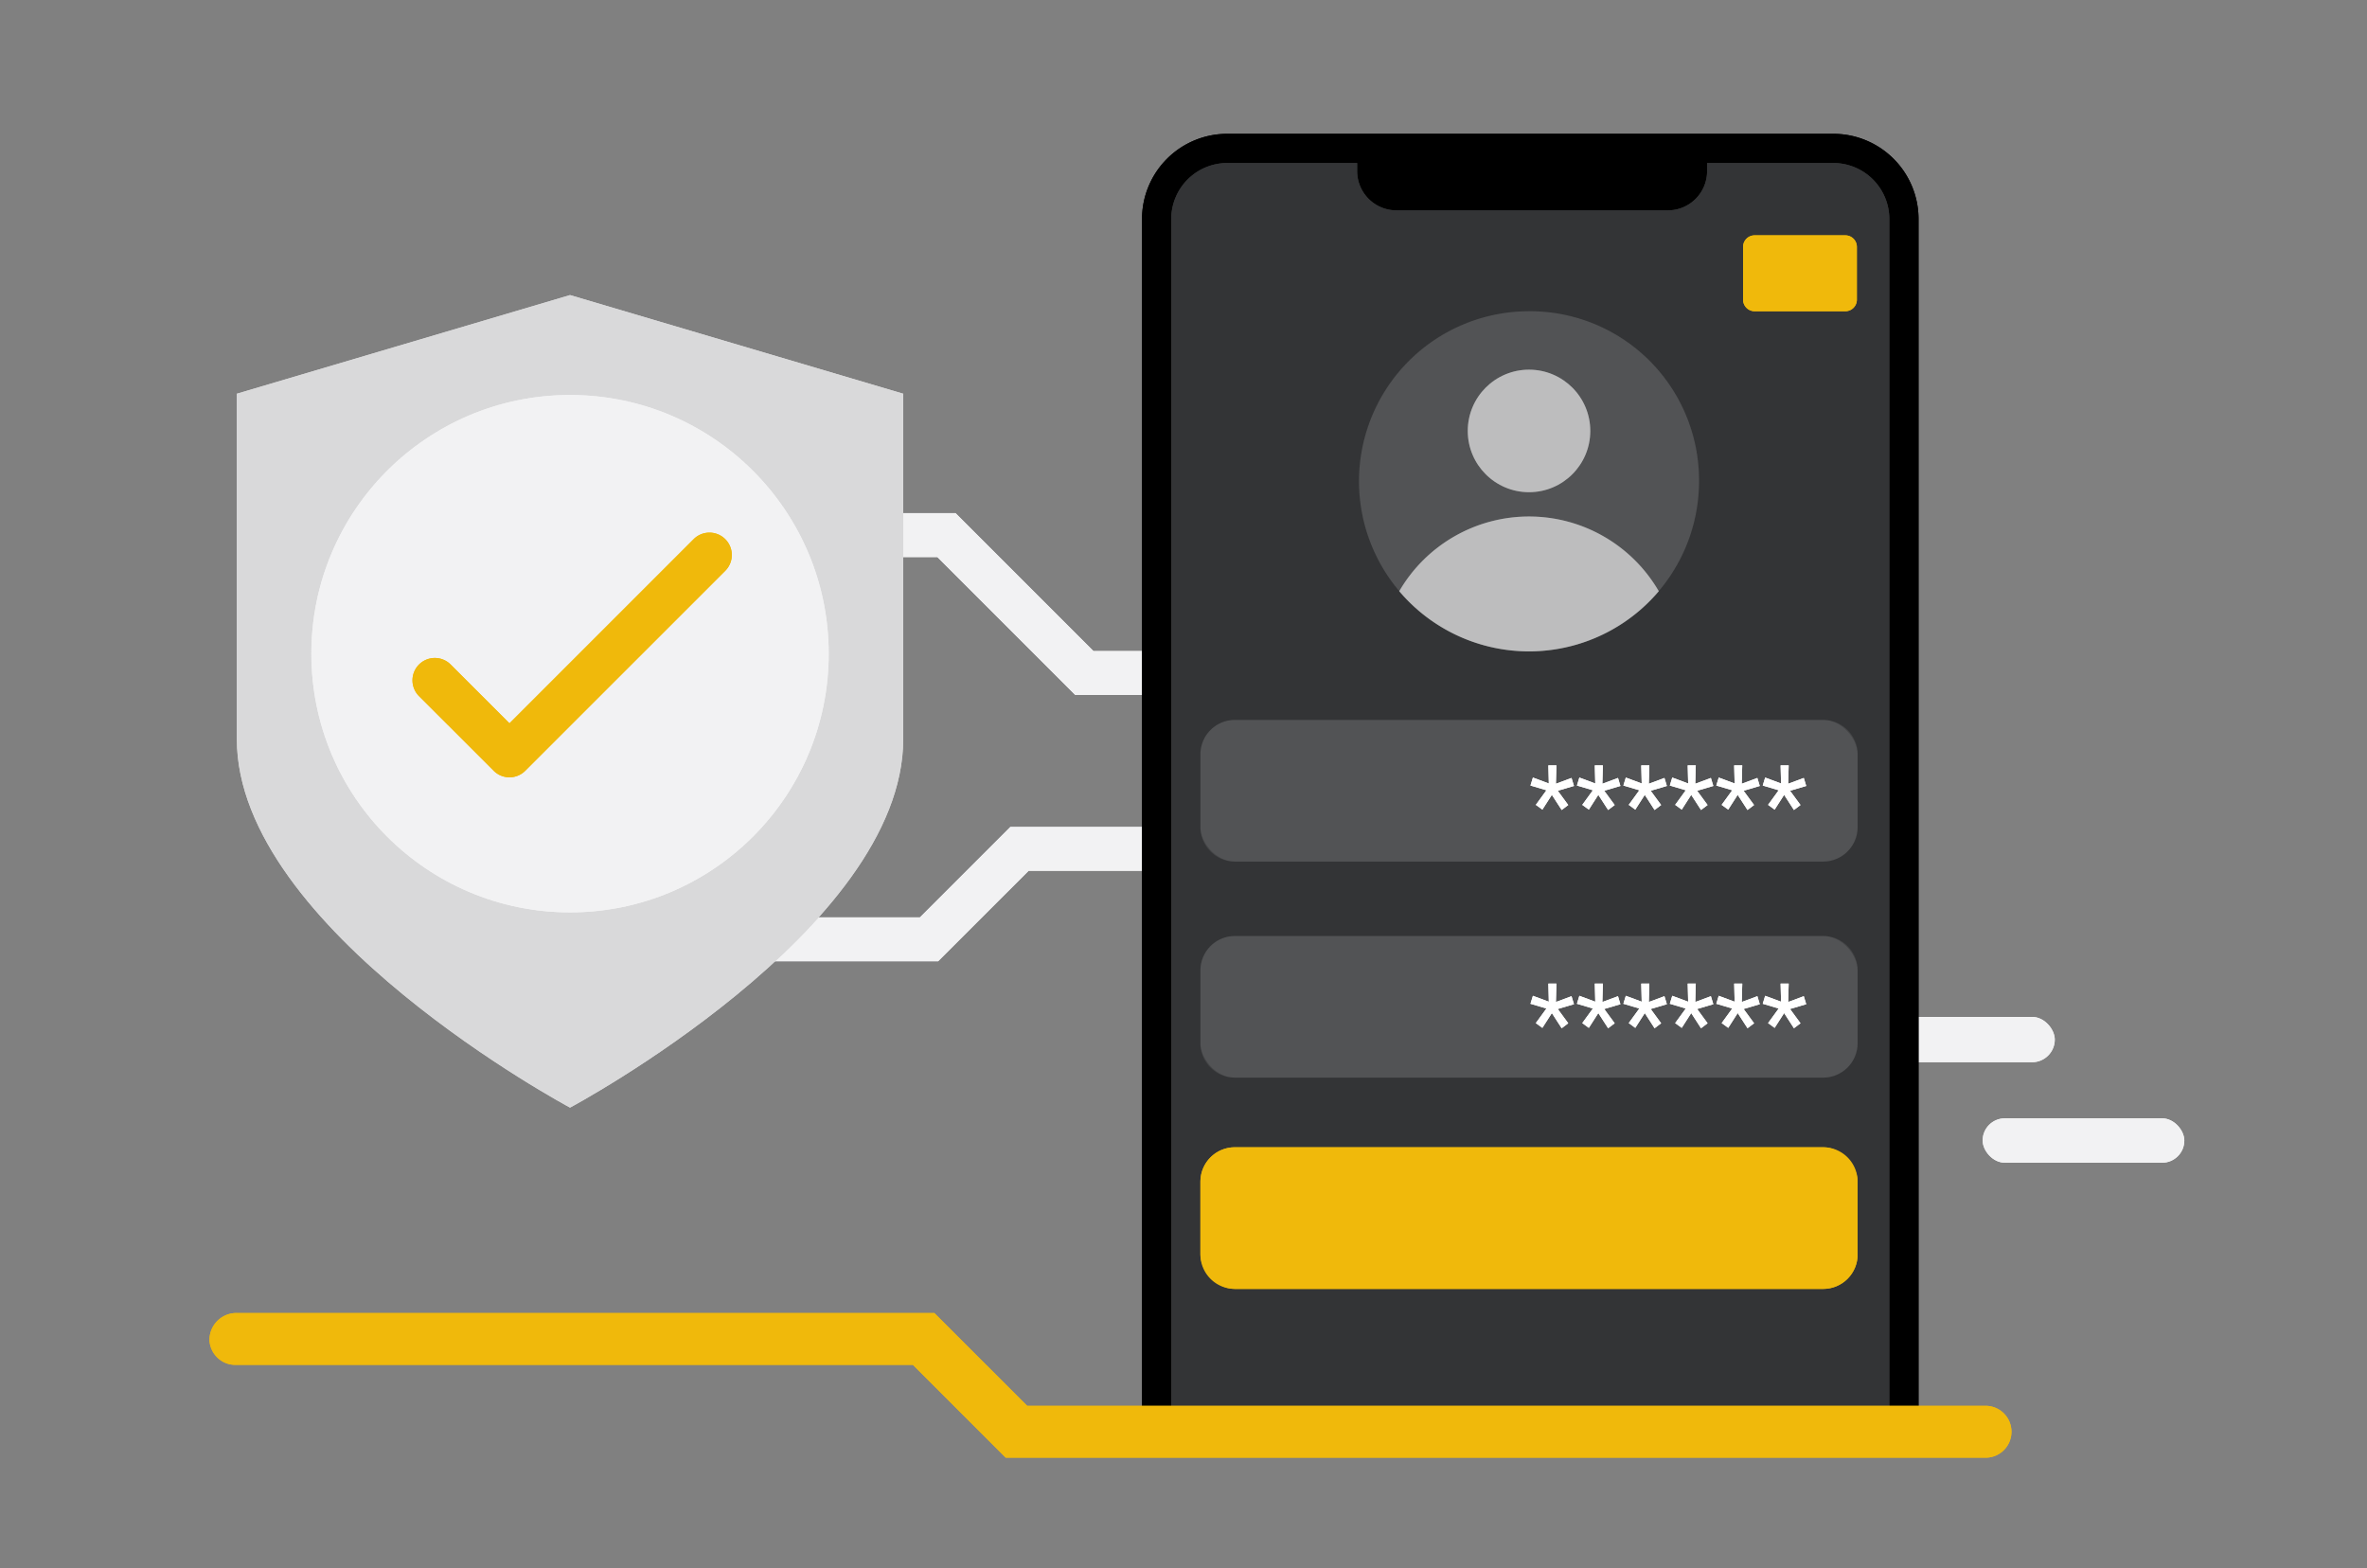 <svg xmlns="http://www.w3.org/2000/svg" width="320" height="212" viewBox="0 0 320 212">
    <rect x="0" y="0" width="320" height="212" fill="#808080" stroke="none"/>
    <g transform="translate(.491 -545.684)">
        <path data-name="Path 20302" d="M222.7 648.426h-67.08l-18.645-18.646H95.5v-5.934h43.934l18.645 18.645H222.7z" transform="translate(-10.741 -8.791)" style="fill:#f2f2f3"/>
        <path data-name="Path 20303" d="M222.7 648.426h-67.08l-18.645-18.646H95.5v-5.934h43.934l18.645 18.645H222.7z" transform="translate(-10.741 -8.791)" style="fill:#f2f2f3"/>
        <path data-name="Path 20304" d="M137.409 689.8h-38.96v-5.934h36.5l12.232-12.231h37.01v5.934h-34.55z" transform="translate(-11.073 -14.167)" style="fill:#f2f2f3"/>
        <path data-name="Path 20305" d="M137.409 689.8h-38.96v-5.934h36.5l12.232-12.231h37.01v5.934h-34.55z" transform="translate(-11.073 -14.167)" style="fill:#f2f2f3"/>
        <rect data-name="Rectangle 5141" width="65.341" height="6.123" rx="3.061" transform="translate(211.958 683.154)" style="fill:#f2f2f3"/>
        <rect data-name="Rectangle 5142" width="65.341" height="6.123" rx="3.061" transform="translate(211.958 683.154)" style="fill:#f2f2f3"/>
        <rect data-name="Rectangle 5143" width="27.266" height="6" rx="3" transform="translate(267.547 696.864)" style="fill:#f2f2f3"/>
        <rect data-name="Rectangle 5144" width="27.266" height="6" rx="3" transform="translate(267.547 696.864)" style="fill:#f2f2f3"/>
        <g data-name="Group 10224" transform="translate(153.902 563.774)">
            <path data-name="Path 20306" d="M93.46 0H11.518A11.52 11.52 0 0 0 0 11.519V175.46h104.979V11.519A11.52 11.52 0 0 0 93.46 0z"/>
            <path data-name="Path 20307" d="M93.46 0H11.518A11.52 11.52 0 0 0 0 11.519V175.46h104.979V11.519A11.52 11.52 0 0 0 93.46 0z"/>
            <path data-name="Path 20308" d="M267.366 570.515H250.3v1.1a5.3 5.3 0 0 1-5.3 5.3h-36.712a5.309 5.309 0 0 1-5.3-5.3v-1.1h-17.563a7.576 7.576 0 0 0-7.57 7.57v163.942h97.082V578.086a7.577 7.577 0 0 0-7.571-7.571z" transform="translate(-173.906 -566.567)" style="fill:#333436"/>
            <path data-name="Path 20309" d="M267.366 570.515H250.3v1.1a5.3 5.3 0 0 1-5.3 5.3h-36.712a5.309 5.309 0 0 1-5.3-5.3v-1.1h-17.563a7.576 7.576 0 0 0-7.57 7.57v163.942h97.082V578.086a7.577 7.577 0 0 0-7.571-7.571z" transform="translate(-173.906 -566.567)" style="fill:#333436"/>
            <rect data-name="Rectangle 5145" width="88.85" height="19.147" rx="4.66" transform="translate(7.893 137.002)" style="fill:#f0b90b"/>
            <path data-name="Path 20414" d="M4.653 0H84.2a4.653 4.653 0 0 1 4.65 4.653v9.84a4.653 4.653 0 0 1-4.65 4.654H4.653A4.653 4.653 0 0 1 0 14.494V4.653A4.653 4.653 0 0 1 4.653 0z" transform="translate(7.893 137.002)" style="fill:#f0b90b"/>
            <g data-name="Group 10219" transform="translate(29.334 23.98)">
                <path data-name="Path 20310" d="M252.426 616.088a22.985 22.985 0 1 1-22.985-23 22.846 22.846 0 0 1 22.985 23z" transform="translate(-206.457 -593.085)" style="opacity:.08;fill:#fff"/>
                <path data-name="Path 20311" d="M252.426 616.088a22.985 22.985 0 1 1-22.985-23 22.846 22.846 0 0 1 22.985 23z" transform="translate(-206.457 -593.085)" style="opacity:.08;fill:#fff"/>
                <circle data-name="Ellipse 1712" cx="8.283" cy="8.283" r="8.283" transform="translate(14.702 7.902)" style="opacity:.38;fill:#fff"/>
                <circle data-name="Ellipse 1713" cx="8.283" cy="8.283" r="8.283" transform="translate(14.702 7.902)" style="opacity:.38;fill:#fff"/>
                <path data-name="Path 20312" d="M247.674 634.455a22.983 22.983 0 0 1-35.086 0 20.286 20.286 0 0 1 35.086 0z" transform="translate(-207.147 -596.602)" style="opacity:.38;fill:#fff"/>
                <path data-name="Path 20313" d="M247.674 634.455a22.983 22.983 0 0 1-35.086 0 20.286 20.286 0 0 1 35.086 0z" transform="translate(-207.147 -596.602)" style="opacity:.38;fill:#fff"/>
            </g>
            <path data-name="Rectangle 5147" d="M1.562 0H13.82a1.562 1.562 0 0 1 1.562 1.562v7.131a1.563 1.563 0 0 1-1.563 1.563H1.562A1.562 1.562 0 0 1 0 8.693V1.562A1.562 1.562 0 0 1 1.562 0z" transform="translate(81.259 13.725)" style="fill:#f0b90b"/>
            <path data-name="Path 20413" d="M1.56 0h12.263a1.56 1.56 0 0 1 1.56 1.56V8.7a1.56 1.56 0 0 1-1.56 1.56H1.56A1.56 1.56 0 0 1 0 8.7V1.56A1.56 1.56 0 0 1 1.56 0z" transform="translate(81.259 13.725)" style="fill:#f0b90b"/>
            <g data-name="Group 10221" transform="translate(7.893 108.442)">
                <rect data-name="Rectangle 5149" width="88.85" height="19.147" rx="4.66" style="opacity:.08;fill:#fff"/>
                <path data-name="Path 20415" d="M4.653 0H84.2a4.653 4.653 0 0 1 4.65 4.653v9.84a4.653 4.653 0 0 1-4.65 4.654H4.653A4.653 4.653 0 0 1 0 14.494V4.653A4.653 4.653 0 0 1 4.653 0z" style="opacity:.08;fill:#fff"/>
                <g data-name="Group 10220">
                    <path data-name="Path 20314" d="m234.733 698.869-2.157-.641.33-1.078 2.15.8-.063-2.449h1.091l-.07 2.487 2.112-.786.33 1.085-2.189.647 1.415 1.929-.888.672-1.326-2.049-1.282 2-.887-.647z" transform="translate(-187.954 -689.066)" style="fill:#fff"/>
                    <path data-name="Path 20315" d="m234.733 698.869-2.157-.641.33-1.078 2.15.8-.063-2.449h1.091l-.07 2.487 2.112-.786.33 1.085-2.189.647 1.415 1.929-.888.672-1.326-2.049-1.282 2-.887-.647z" transform="translate(-187.954 -689.066)" style="fill:#fff"/>
                    <path data-name="Path 20316" d="m241.809 698.869-2.157-.641.33-1.078 2.15.8-.063-2.449h1.091l-.069 2.487 2.112-.786.329 1.085-2.189.647 1.415 1.929-.888.672-1.326-2.049-1.281 2-.889-.647z" transform="translate(-188.75 -689.066)" style="fill:#fff"/>
                    <path data-name="Path 20317" d="m241.809 698.869-2.157-.641.33-1.078 2.15.8-.063-2.449h1.091l-.069 2.487 2.112-.786.329 1.085-2.189.647 1.415 1.929-.888.672-1.326-2.049-1.281 2-.889-.647z" transform="translate(-188.75 -689.066)" style="fill:#fff"/>
                    <path data-name="Path 20318" d="m248.885 698.869-2.158-.641.331-1.078 2.15.8-.063-2.449h1.091l-.069 2.487 2.112-.786.329 1.085-2.188.647 1.414 1.929-.888.672-1.325-2.049-1.282 2-.888-.647z" transform="translate(-189.546 -689.066)" style="fill:#fff"/>
                    <path data-name="Path 20319" d="m248.885 698.869-2.158-.641.331-1.078 2.15.8-.063-2.449h1.091l-.069 2.487 2.112-.786.329 1.085-2.188.647 1.414 1.929-.888.672-1.325-2.049-1.282 2-.888-.647z" transform="translate(-189.546 -689.066)" style="fill:#fff"/>
                    <path data-name="Path 20320" d="m255.96 698.869-2.157-.641.33-1.078 2.15.8-.063-2.449h1.091l-.069 2.487 2.112-.786.33 1.085-2.189.647 1.414 1.929-.888.672-1.325-2.049-1.282 2-.888-.647z" transform="translate(-190.342 -689.066)" style="fill:#fff"/>
                    <path data-name="Path 20321" d="m255.96 698.869-2.157-.641.33-1.078 2.15.8-.063-2.449h1.091l-.069 2.487 2.112-.786.33 1.085-2.189.647 1.414 1.929-.888.672-1.325-2.049-1.282 2-.888-.647z" transform="translate(-190.342 -689.066)" style="fill:#fff"/>
                    <path data-name="Path 20322" d="m263.036 698.869-2.157-.641.33-1.078 2.151.8-.06-2.45h1.092l-.07 2.487 2.112-.786.33 1.085-2.189.647 1.415 1.929-.889.672-1.325-2.049-1.282 2-.887-.647z" transform="translate(-191.137 -689.066)" style="fill:#fff"/>
                    <path data-name="Path 20323" d="m263.036 698.869-2.157-.641.33-1.078 2.151.8-.06-2.45h1.092l-.07 2.487 2.112-.786.33 1.085-2.189.647 1.415 1.929-.889.672-1.325-2.049-1.282 2-.887-.647z" transform="translate(-191.137 -689.066)" style="fill:#fff"/>
                    <path data-name="Path 20324" d="m270.111 698.869-2.156-.641.329-1.078 2.151.8-.064-2.449h1.092l-.07 2.487 2.112-.786.33 1.085-2.189.647 1.415 1.929-.888.672-1.326-2.049-1.282 2-.888-.647z" transform="translate(-191.933 -689.066)" style="fill:#fff"/>
                    <path data-name="Path 20325" d="m270.111 698.869-2.156-.641.329-1.078 2.151.8-.064-2.449h1.092l-.07 2.487 2.112-.786.33 1.085-2.189.647 1.415 1.929-.888.672-1.326-2.049-1.282 2-.888-.647z" transform="translate(-191.933 -689.066)" style="fill:#fff"/>
                </g>
            </g>
            <g data-name="Group 10223" transform="translate(7.893 79.232)">
                <rect data-name="Rectangle 5151" width="88.85" height="19.147" rx="4.66" style="opacity:.08;fill:#fff"/>
                <path data-name="Path 20416" d="M4.653 0H84.2a4.653 4.653 0 0 1 4.65 4.653v9.841a4.653 4.653 0 0 1-4.65 4.653H4.653A4.653 4.653 0 0 1 0 14.494V4.653A4.653 4.653 0 0 1 4.653 0z" style="opacity:.08;fill:#fff"/>
                <g data-name="Group 10222">
                    <path data-name="Path 20326" d="m234.733 665.627-2.157-.641.33-1.078 2.15.8-.063-2.449h1.091l-.07 2.487 2.112-.786.33 1.085-2.189.647 1.415 1.929-.888.672-1.326-2.048-1.282 2-.887-.647z" transform="translate(-187.954 -656.117)" style="fill:#fff"/>
                    <path data-name="Path 20327" d="m234.733 665.627-2.157-.641.33-1.078 2.15.8-.063-2.449h1.091l-.07 2.487 2.112-.786.33 1.085-2.189.647 1.415 1.929-.888.672-1.326-2.048-1.282 2-.887-.647z" transform="translate(-187.954 -656.117)" style="fill:#fff"/>
                    <path data-name="Path 20328" d="m241.809 665.627-2.157-.641.33-1.078 2.15.8-.063-2.449h1.091l-.069 2.487 2.112-.786.329 1.085-2.189.647 1.415 1.929-.888.672-1.326-2.048-1.281 2-.889-.647z" transform="translate(-188.75 -656.117)" style="fill:#fff"/>
                    <path data-name="Path 20329" d="m241.809 665.627-2.157-.641.33-1.078 2.15.8-.063-2.449h1.091l-.069 2.487 2.112-.786.329 1.085-2.189.647 1.415 1.929-.888.672-1.326-2.048-1.281 2-.889-.647z" transform="translate(-188.75 -656.117)" style="fill:#fff"/>
                    <path data-name="Path 20330" d="m248.885 665.627-2.158-.641.331-1.078 2.15.8-.063-2.449h1.091l-.069 2.487 2.112-.786.329 1.085-2.188.647 1.414 1.929-.888.672-1.325-2.048-1.282 2-.888-.647z" transform="translate(-189.546 -656.117)" style="fill:#fff"/>
                    <path data-name="Path 20331" d="m248.885 665.627-2.158-.641.331-1.078 2.15.8-.063-2.449h1.091l-.069 2.487 2.112-.786.329 1.085-2.188.647 1.414 1.929-.888.672-1.325-2.048-1.282 2-.888-.647z" transform="translate(-189.546 -656.117)" style="fill:#fff"/>
                    <path data-name="Path 20332" d="m255.96 665.627-2.157-.641.33-1.078 2.15.8-.063-2.449h1.091l-.069 2.487 2.112-.786.33 1.085-2.189.647 1.414 1.929-.888.672-1.325-2.048-1.282 2-.888-.647z" transform="translate(-190.342 -656.117)" style="fill:#fff"/>
                    <path data-name="Path 20333" d="m255.96 665.627-2.157-.641.33-1.078 2.15.8-.063-2.449h1.091l-.069 2.487 2.112-.786.33 1.085-2.189.647 1.414 1.929-.888.672-1.325-2.048-1.282 2-.888-.647z" transform="translate(-190.342 -656.117)" style="fill:#fff"/>
                    <path data-name="Path 20334" d="m263.036 665.627-2.157-.641.33-1.078 2.151.8-.064-2.449h1.092l-.07 2.487 2.112-.786.33 1.085-2.189.647 1.415 1.929-.889.672-1.325-2.048-1.282 2-.887-.647z" transform="translate(-191.137 -656.117)" style="fill:#fff"/>
                    <path data-name="Path 20335" d="m263.036 665.627-2.157-.641.33-1.078 2.151.8-.064-2.449h1.092l-.07 2.487 2.112-.786.33 1.085-2.189.647 1.415 1.929-.889.672-1.325-2.048-1.282 2-.887-.647z" transform="translate(-191.137 -656.117)" style="fill:#fff"/>
                    <path data-name="Path 20336" d="m270.111 665.627-2.156-.641.329-1.078 2.151.8-.064-2.449h1.092l-.07 2.487 2.112-.786.33 1.085-2.189.647 1.415 1.929-.888.672-1.326-2.048-1.282 2-.888-.647z" transform="translate(-191.933 -656.117)" style="fill:#fff"/>
                    <path data-name="Path 20337" d="m270.111 665.627-2.156-.641.329-1.078 2.151.8-.064-2.449h1.092l-.07 2.487 2.112-.786.33 1.085-2.189.647 1.415 1.929-.888.672-1.326-2.048-1.282 2-.888-.647z" transform="translate(-191.933 -656.117)" style="fill:#fff"/>
                </g>
            </g>
        </g>
        <path data-name="Path 20338" d="M80.568 700.47s45.045-24.043 45.045-49.824v-46.683l-45.045-13.334-45.045 13.334v46.683c0 25.781 45.045 49.824 45.045 49.824z" transform="translate(-3.995 -5.055)" style="fill:#d9d9da"/>
        <path data-name="Path 20339" d="M80.568 700.47s45.045-24.043 45.045-49.824v-46.683l-45.045-13.334-45.045 13.334v46.683c0 25.781 45.045 49.824 45.045 49.824z" transform="translate(-3.995 -5.055)" style="fill:#d9d9da"/>
        <circle data-name="Ellipse 1714" cx="34.971" cy="34.971" r="34.971" transform="translate(41.602 599.082)" style="fill:#f2f2f3"/>
        <circle data-name="Ellipse 1715" cx="34.971" cy="34.971" r="34.971" transform="translate(41.602 599.082)" style="fill:#f2f2f3"/>
        <path data-name="Path 20340" d="M75.391 659.89a3.006 3.006 0 0 1-2.136-.89l-10.092-10.087a3.021 3.021 0 0 1 4.273-4.272l7.955 7.954 24.9-24.9a3.021 3.021 0 0 1 4.273 4.273L77.527 659a3.009 3.009 0 0 1-2.136.89z" transform="translate(-7.005 -9.125)" style="fill:#f0b90b"/>
        <path data-name="Path 20341" d="M75.391 659.89a3.006 3.006 0 0 1-2.136-.89l-10.092-10.087a3.021 3.021 0 0 1 4.273-4.272l7.955 7.954 24.9-24.9a3.021 3.021 0 0 1 4.273 4.273L77.527 659a3.009 3.009 0 0 1-2.136.89z" transform="translate(-7.005 -9.125)" style="fill:#f0b90b"/>
        <path data-name="Path 20342" d="M271.47 758.223H141.9l-12.547-12.547h-94.3a3.641 3.641 0 0 0-3.7 3.688 3.5 3.5 0 0 0 1.023 2.293 3.449 3.449 0 0 0 2.477 1.029h91.6l12.548 12.547H271.47a3.5 3.5 0 0 0 3.5-3.5 3.5 3.5 0 0 0-3.5-3.51z" transform="translate(-3.526 -22.494)" style="fill:#f0b90b"/>
        <path data-name="Path 20343" d="M271.47 758.223H141.9l-12.547-12.547h-94.3a3.641 3.641 0 0 0-3.7 3.688 3.5 3.5 0 0 0 1.023 2.293 3.449 3.449 0 0 0 2.477 1.029h91.6l12.548 12.547H271.47a3.5 3.5 0 0 0 3.5-3.5 3.5 3.5 0 0 0-3.5-3.51z" transform="translate(-3.526 -22.494)" style="fill:#f0b90b"/>
    </g>
</svg>
